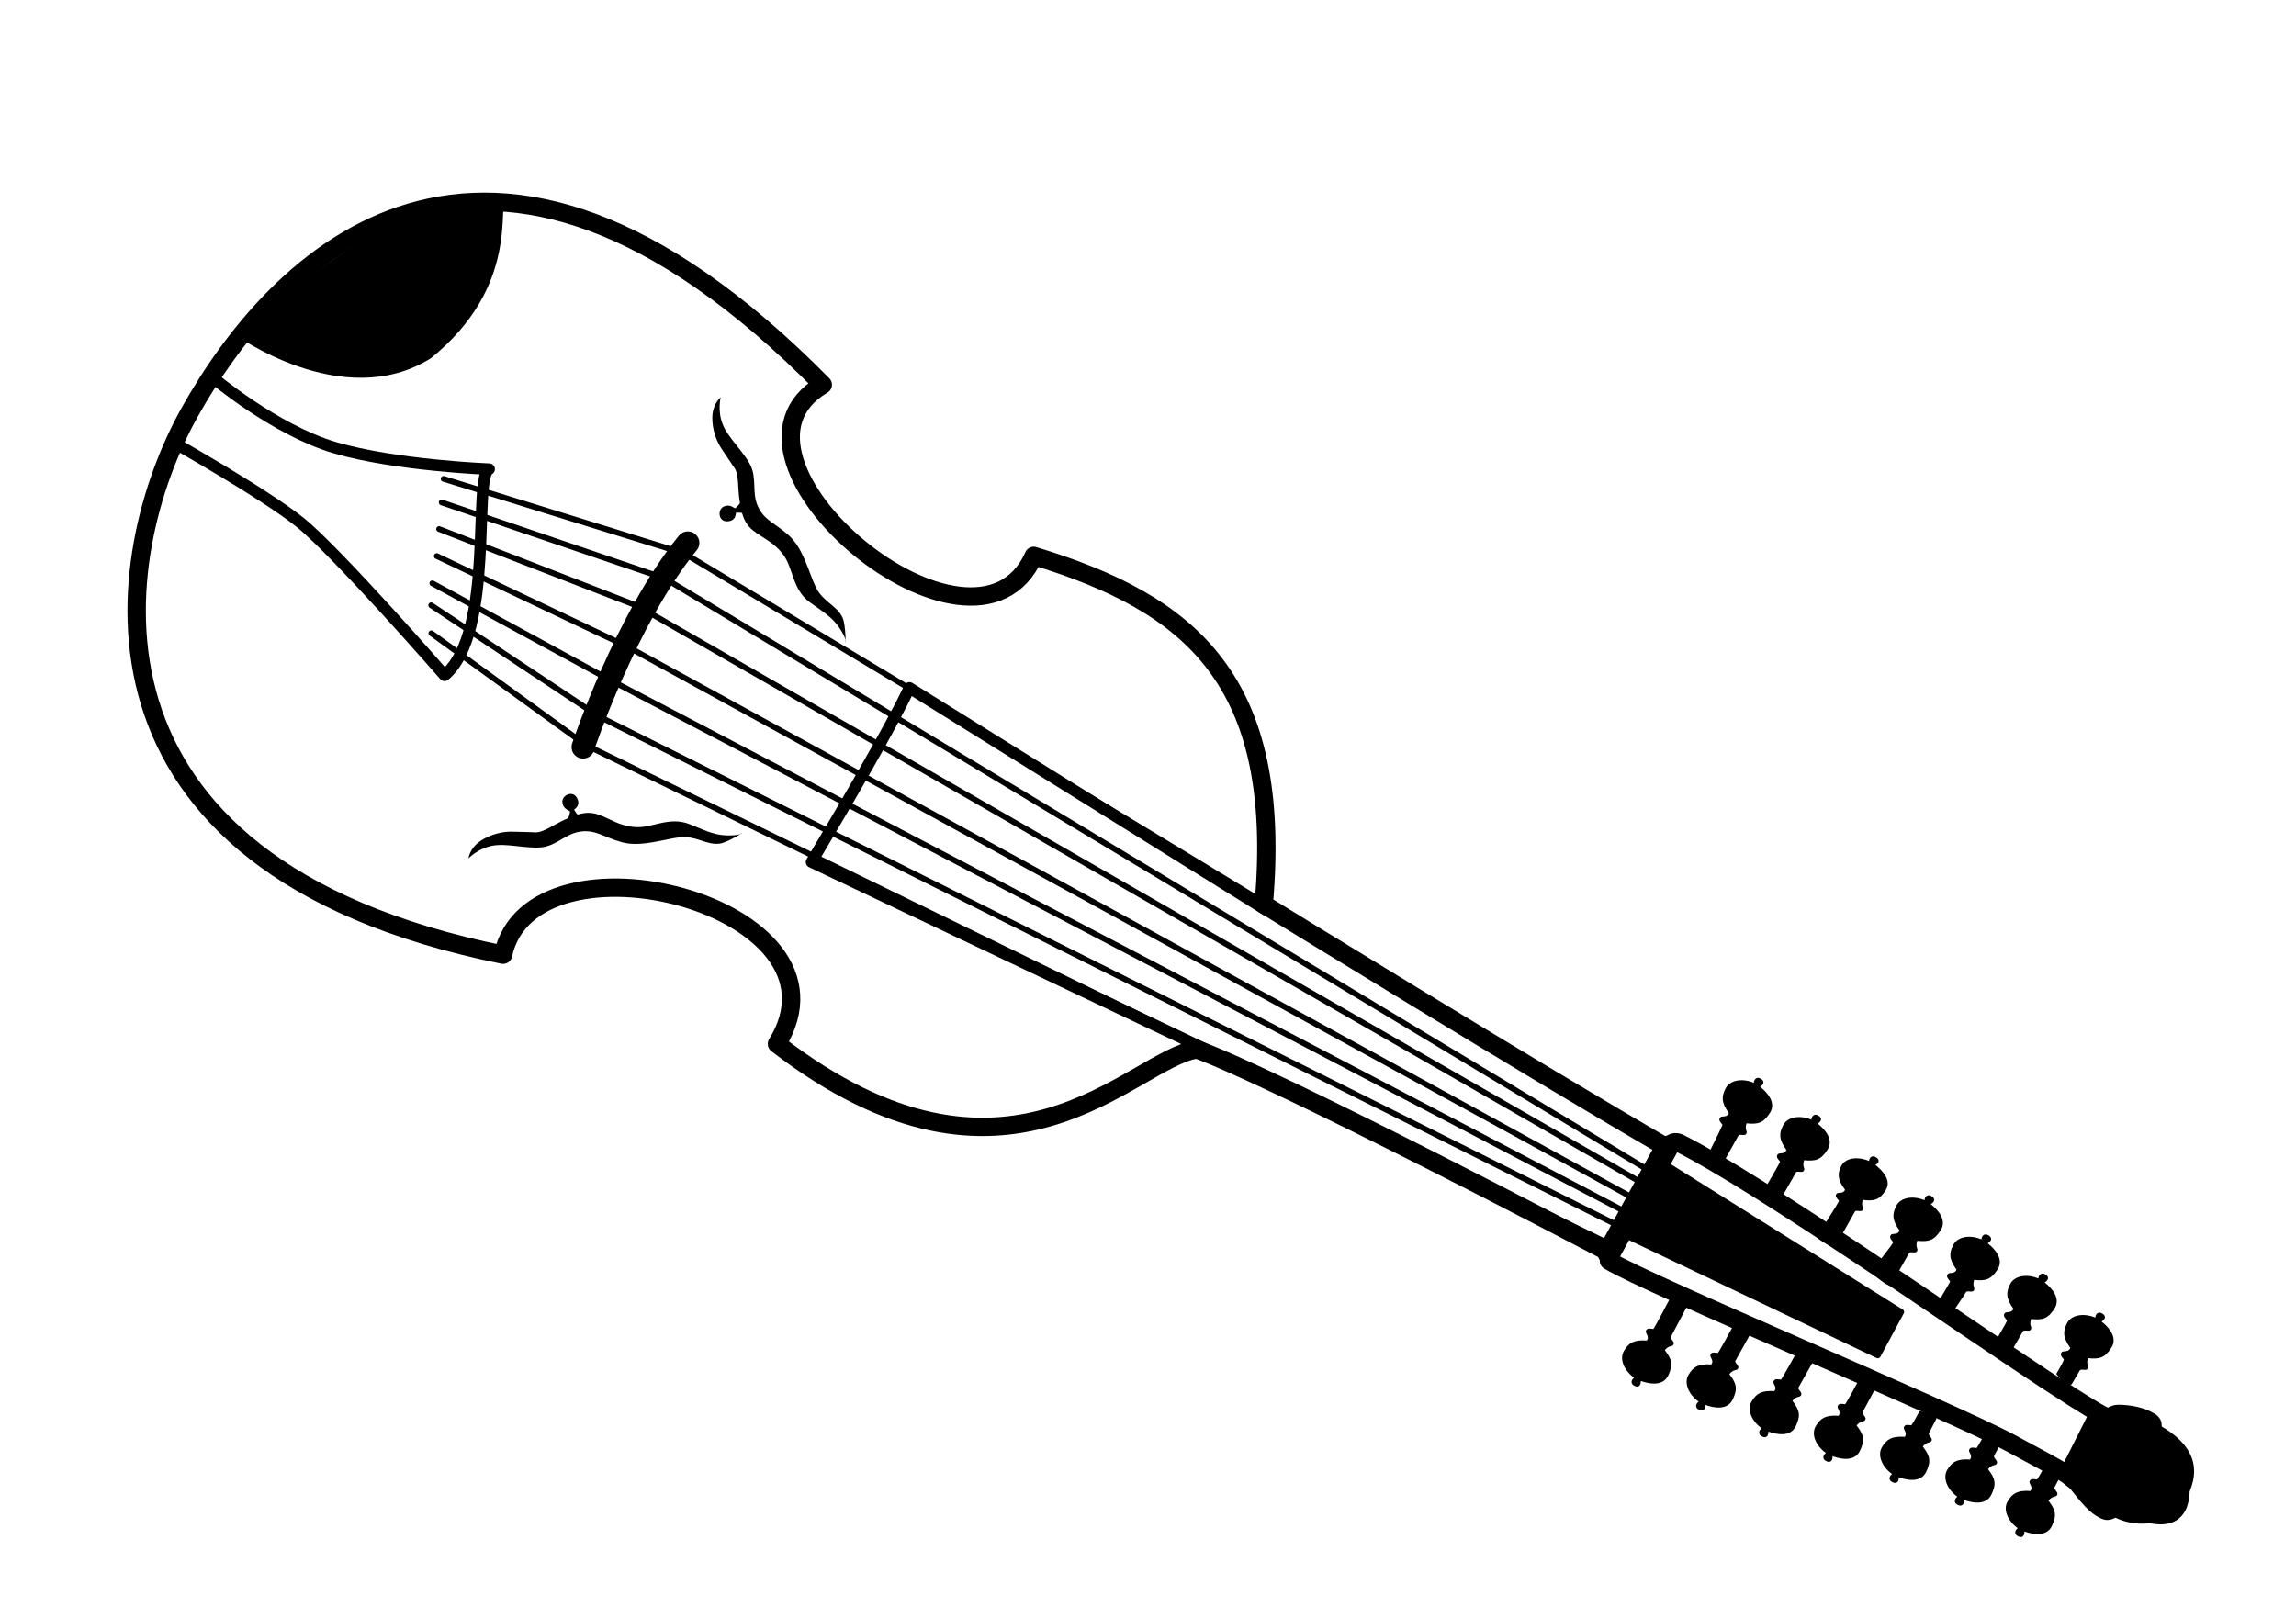 <?xml version="1.0" encoding="UTF-8" standalone="no"?>
<!-- Uploaded to: SVG Repo, www.svgrepo.com, Generator: SVG Repo Mixer Tools -->

<svg
   fill="#000000"
   height="70"
   width="100"
   version="1.1"
   id="Layer_1"
   viewBox="0 0 100 70"
   xml:space="preserve"
   sodipodi:docname="amore_1.svg"
   inkscape:version="1.3.2 (091e20e, 2023-11-25)"
   xmlns:inkscape="http://www.inkscape.org/namespaces/inkscape"
   xmlns:sodipodi="http://sodipodi.sourceforge.net/DTD/sodipodi-0.dtd"
   xmlns="http://www.w3.org/2000/svg"
   xmlns:svg="http://www.w3.org/2000/svg"><defs
   id="defs2">
		
	</defs><sodipodi:namedview
   id="namedview2"
   pagecolor="#ffffff"
   bordercolor="#000000"
   borderopacity="0.25"
   inkscape:showpageshadow="2"
   inkscape:pageopacity="0.0"
   inkscape:pagecheckerboard="0"
   inkscape:deskcolor="#d1d1d1"
   showgrid="false"
   inkscape:current-layer="Layer_1" />

<g
   id="g33"
   inkscape:label="amore"
   transform="matrix(-0.83,0.592,-0.595,-0.83,124.113,56.404)"
   style="stroke-width:0.98"><path
     style="fill:none;fill-opacity:0.762;stroke:#000000;stroke-width:0.784;stroke-linecap:round;stroke-linejoin:round;stroke-miterlimit:4.7;stroke-dasharray:none;stroke-opacity:1"
     d="m 44.654,70.631 c -4.272,-5.554 -5.567,-10.504 0.689,-17.796 0,0 -5.296,-12.611 -7.964,-18.478 -0.26,0.162 -0.447,0.041 -0.527,-0.112 -1.757,-3.328 -5.202,-13.068 -6.834,-17.306 -0.261,-0.637 -0.725,-1.9 -1.138,-2.735 -0.082,-0.166 -0.362,-0.107 -0.511,-0.216 -0.383,-0.28 -0.747,-0.64 -0.928,-1.079 -0.106,-0.256 0.256,-0.2 0.073,-0.618 -0.76,-1.731 0.147,-2.271 0.854,-2.632 0.836,-0.426 1.911,0.204 2.308,0.943 0.18,0.334 0.404,0.158 0.518,0.328 0.336,0.498 0.255,1.539 0.323,1.772 0.171,0.581 9.1e-5,0.28 1.314,2.947 1.314,2.668 8.581,14.373 9.398,16.262 l -0.211,0.289 c 7.738,15.309 9.263,17.26 9.263,17.26 2.512,1.267 10.833,-1.337 14.438,10.584 -6.431,2.69 2.977,13.791 7.289,9.882 13.224,14.167 3.599,23.669 -2.623,26.598 -6.708,3.158 -19.448,5.671 -22.667,-14.724 6.176,0.535 2.314,-14.321 -3.066,-11.169 z"
     id="path1"
     sodipodi:nodetypes="cccscsassssaszcccccscc" /><path
     id="path3"
     style="color:#000000;fill:#000000;fill-opacity:1;stroke-width:0.98;stroke-linecap:round;stroke-linejoin:round;stroke-miterlimit:4.7;-inkscape-stroke:none"
     d="m 53.311,72.344 c -0.061,0 -0.154,0.503 -0.102,0.943 0.049,0.415 0.237,0.862 0.376,1.283 0.286,0.868 -0.264,1.572 -0.263,2.275 9.04e-4,0.703 0.3,1.1 0.448,1.632 0.087,0.314 0.043,0.591 -0.05,0.853 -0.016,0.044 0.104,0.102 0.191,0.175 0.023,0.019 0.148,-0.253 0.44,-0.13 0.445,0.187 0.16,0.701 -0.146,0.65 -0.348,-0.059 -0.312,-0.358 -0.396,-0.346 -0.121,0.017 -0.259,0.04 -0.28,0.081 -0.016,0.032 -0.032,0.063 -0.047,0.095 -0.217,0.436 -0.628,0.914 -0.627,1.25 4.11e-4,0.252 -0.017,0.542 -0.029,0.992 -0.01,0.372 -0.147,0.886 -0.462,1.309 -0.353,0.473 -0.786,0.482 -0.786,0.482 0,0 0.442,-0.364 0.598,-0.971 0.156,-0.606 -0.042,-1.423 0.052,-2.085 0.094,-0.661 0.643,-1 0.771,-1.649 0.127,-0.649 -0.18,-0.988 -0.354,-1.789 -0.174,-0.801 0.237,-1.783 0.353,-2.438 0.126,-0.71 -0.285,-1.172 -0.166,-1.744 0.068,-0.324 0.652,-1.155 0.481,-0.869 z"
     sodipodi:nodetypes="ssszsssssssssssczzzzsass" /><path
     id="path5"
     style="fill:none;fill-opacity:1;stroke:#000000;stroke-width:0.49;stroke-linecap:round;stroke-linejoin:round;stroke-miterlimit:4.7;stroke-dasharray:none;stroke-opacity:1"
     inkscape:label="path5"
     d="m 68.729,97.201 c 0,0 -0.852,-3.395 -2.506,-5.507 -1.654,-2.112 -4.82,-4.562 -4.82,-4.562 0.753,0.171 3.834,-5.812 6.681,-6.056 0,0 0.671,6.984 1.212,8.9 0.54,1.916 2.43,5.958 2.43,5.958 M 45.396,52.567 52.257,69.13 c 1.739,-0.972 5.36,-2.578 7.733,-3.626 L 50.821,48.974"
     sodipodi:nodetypes="czcczccccc" /><path
     id="path7"
     style="fill:none;fill-opacity:1;stroke:#000000;stroke-width:0.98;stroke-linecap:round;stroke-linejoin:round;stroke-miterlimit:4.7;stroke-dasharray:none;stroke-opacity:1"
     inkscape:label="nut"
     d="m 37.402,34.414 4.635,-2.235 m 14.302,47.471 c 4.065,-1.112 8.724,-4.495 8.724,-4.495"
     sodipodi:nodetypes="cccc" /><g
     id="g14"
     inkscape:label="strings"
     transform="matrix(1.058,-0.501,0.5,1.057,-27.235,21.777)"
     style="stroke-width:0.838"><path
       style="fill:none;fill-opacity:1;stroke:#000000;stroke-width:0.209;stroke-linecap:round;stroke-linejoin:round;stroke-miterlimit:4.7;stroke-dasharray:none;stroke-opacity:1"
       d="m 45.492,33.247 c -0.843,13.884 -1.236,27.957 -1.695,42.003 l 1.897,8.986"
       id="path8"
       sodipodi:nodetypes="ccc" /><path
       style="fill:none;fill-opacity:1;stroke:#000000;stroke-width:0.209;stroke-linecap:round;stroke-linejoin:round;stroke-miterlimit:4.7;stroke-dasharray:none;stroke-opacity:1"
       d="m 46.359,33.311 -1.419,42.118 1.54,8.451"
       id="path9"
       sodipodi:nodetypes="ccc" /><path
       style="fill:none;fill-opacity:1;stroke:#000000;stroke-width:0.209;stroke-linecap:round;stroke-linejoin:round;stroke-miterlimit:4.7;stroke-dasharray:none;stroke-opacity:1"
       d="m 46.877,33.061 -0.576,42.725 1.073,7.704"
       id="path10"
       sodipodi:nodetypes="ccc" /><path
       style="fill:none;fill-opacity:1;stroke:#000000;stroke-width:0.209;stroke-linecap:round;stroke-linejoin:round;stroke-miterlimit:4.7;stroke-dasharray:none;stroke-opacity:1"
       d="m 47.505,33.346 0.275,42.047 0.499,7.692"
       id="path11"
       sodipodi:nodetypes="ccc" /><path
       style="fill:none;fill-opacity:1;stroke:#000000;stroke-width:0.209;stroke-linecap:round;stroke-linejoin:round;stroke-miterlimit:4.7;stroke-dasharray:none;stroke-opacity:1"
       d="m 48.08,33.405 1.075,42.02 0.071,7.318"
       id="path12"
       sodipodi:nodetypes="ccc" /><path
       style="fill:none;fill-opacity:1;stroke:#000000;stroke-width:0.209;stroke-linecap:round;stroke-linejoin:round;stroke-miterlimit:4.7;stroke-dasharray:none;stroke-opacity:1"
       d="m 48.642,33.342 1.874,41.751 -0.568,7.297"
       id="path13"
       sodipodi:nodetypes="ccc" /><path
       style="fill:none;fill-opacity:1;stroke:#000000;stroke-width:0.209;stroke-linecap:round;stroke-linejoin:round;stroke-miterlimit:4.7;stroke-dasharray:none;stroke-opacity:1"
       d="m 49.383,33.37 2.278,41.62 -0.823,6.898"
       id="path14"
       sodipodi:nodetypes="ccc" /></g><path
     style="display:inline;fill:#000000;fill-opacity:1;stroke:#000000;stroke-width:0.245;stroke-linecap:round;stroke-linejoin:round;stroke-miterlimit:4.7;stroke-dasharray:none;stroke-opacity:1"
     d="M 37.827,33.776 C 36.919,31.562 33.355,22.893 33.355,22.893 l 1.895,-0.929 5.719,10.329 z"
     id="path32"
     sodipodi:nodetypes="ccccc" /><path
     style="display:inline;fill:#000000;fill-opacity:1;stroke:#000000;stroke-width:0.245;stroke-linecap:round;stroke-linejoin:round;stroke-miterlimit:4.7;stroke-dasharray:none;stroke-opacity:1"
     d="m 29.334,14.747 c -0.503,-0.318 -1.46,-1.165 -1.46,-1.165 -0.35,-0.077 -0.094,-1.083 -0.364,-1.233 -0.572,-0.317 0.13,-1.923 -0.038,-1.597 -0.721,1.399 0.944,-4.736 3.301,0.108 0.355,0.745 0.499,1.35 0.825,2.7"
     id="path33"
     sodipodi:nodetypes="ccsssc"
     inkscape:label="head" /><path
     id="path2"
     style="color:#000000;fill:#000000;fill-opacity:1;stroke-width:0.98;stroke-linecap:round;stroke-linejoin:round;stroke-miterlimit:4.7;-inkscape-stroke:none"
     d="m 61.727,68.242 c 0.038,-0.048 0.489,0.195 0.799,0.512 0.293,0.299 0.523,0.725 0.764,1.097 0.497,0.766 1.39,0.78 1.938,1.221 0.547,0.442 0.669,0.923 0.991,1.372 0.19,0.264 0.433,0.404 0.696,0.495 0.045,0.015 0.015,0.145 0.017,0.258 5.03e-4,0.03 -0.29,-0.043 -0.377,0.261 -0.133,0.464 0.446,0.564 0.598,0.293 0.172,-0.308 -0.084,-0.467 -0.022,-0.526 0.088,-0.084 0.194,-0.177 0.239,-0.167 0.035,0.008 0.069,0.015 0.104,0.023 0.476,0.104 1.106,0.084 1.367,0.295 0.196,0.158 0.433,0.327 0.791,0.599 0.296,0.225 0.783,0.441 1.31,0.46 0.59,0.021 0.869,-0.31 0.869,-0.31 0,0 -0.561,0.116 -1.131,-0.143 -0.57,-0.259 -1.083,-0.925 -1.657,-1.266 C 68.448,72.376 67.839,72.592 67.254,72.284 66.668,71.977 66.597,71.525 66.081,70.887 65.566,70.25 64.544,69.954 63.961,69.634 63.329,69.287 63.226,68.677 62.706,68.412 62.411,68.261 61.397,68.196 61.727,68.242 Z"
     sodipodi:nodetypes="ssszsssssssssssczzzzsass" /><g
     id="g3"
     style="stroke-width:0.98"><path
       style="color:#000000;display:inline;fill:#000000;fill-opacity:1;stroke-width:0.98;stroke-linecap:round;stroke-linejoin:round;stroke-miterlimit:4.7;-inkscape-stroke:none"
       d="m 32.95,30.57 c 0.234,-0.175 0.156,-0.29 0.248,-0.346 0.118,-0.084 0.211,0.113 0.321,0.13 0.167,-0.079 1.01,-0.464 1.178,-0.543 0.198,-0.094 0.438,0.692 0.404,0.71 0,0 -1.189,0.523 -1.281,0.593 0.003,0.124 0.04,0.257 -0.086,0.307 -0.126,0.05 -0.226,-0.185 -0.424,-0.057 9.98e-4,0.56 -0.162,0.765 -0.509,0.941 -0.347,0.176 -0.823,-0.041 -1.113,-0.507 -0.1,0.122 -0.28,0.152 -0.354,-0.055 -0.074,-0.207 0.109,-0.254 0.234,-0.237 -0.114,-0.394 -0.166,-0.961 0.309,-1.152 0.475,-0.19 0.696,-0.116 1.072,0.215 z"
       id="path15"
       sodipodi:nodetypes="ccccccccscccscc" /><path
       style="color:#000000;display:inline;fill:#000000;fill-opacity:1;stroke-width:0.98;stroke-linecap:round;stroke-linejoin:round;stroke-miterlimit:4.7;-inkscape-stroke:none"
       d="m 31.902,27.738 c 0.221,-0.169 0.144,-0.284 0.231,-0.338 0.112,-0.081 0.205,0.116 0.311,0.135 0.159,-0.075 1.382,-0.642 1.542,-0.717 0.188,-0.09 0.467,0.764 0.435,0.781 0,0 -1.586,0.627 -1.673,0.695 0.005,0.123 0.043,0.255 -0.077,0.302 -0.12,0.047 -0.221,-0.187 -0.408,-0.065 0.012,0.555 -0.141,0.755 -0.471,0.923 -0.33,0.168 -0.792,-0.056 -1.079,-0.523 -0.093,0.119 -0.266,0.146 -0.341,-0.061 -0.075,-0.207 0.1,-0.25 0.221,-0.23 -0.116,-0.392 -0.178,-0.956 0.275,-1.135 0.453,-0.18 0.666,-0.102 1.034,0.233 z"
       id="path6"
       sodipodi:nodetypes="ccccccccscscscc" /><path
       style="color:#000000;display:inline;fill:#000000;fill-opacity:1;stroke-width:0.98;stroke-linecap:round;stroke-linejoin:round;stroke-miterlimit:4.7;-inkscape-stroke:none"
       d="m 31.026,24.97 c 0.234,-0.175 0.156,-0.29 0.248,-0.346 0.118,-0.084 0.211,0.113 0.321,0.13 0.167,-0.079 1.259,-0.583 1.426,-0.662 0.198,-0.094 0.394,0.941 0.361,0.959 0,0 -1.394,0.393 -1.486,0.463 0.003,0.124 0.04,0.257 -0.086,0.307 -0.126,0.05 -0.226,-0.185 -0.424,-0.057 9.96e-4,0.56 -0.162,0.765 -0.509,0.941 -0.347,0.176 -0.823,-0.041 -1.113,-0.507 -0.1,0.122 -0.28,0.152 -0.354,-0.055 -0.074,-0.207 0.109,-0.254 0.234,-0.237 -0.114,-0.394 -0.166,-0.961 0.309,-1.152 0.475,-0.19 0.696,-0.116 1.072,0.215 z"
       id="path4"
       sodipodi:nodetypes="ccccccccscccscc" /><path
       style="color:#000000;display:inline;fill:#000000;fill-opacity:1;stroke-width:0.98;stroke-linecap:round;stroke-linejoin:round;stroke-miterlimit:4.7;-inkscape-stroke:none"
       d="m 34.031,33.276 c 0.234,-0.175 0.156,-0.29 0.248,-0.346 0.118,-0.084 0.211,0.113 0.321,0.13 0.167,-0.079 1.051,-0.497 1.219,-0.577 0.198,-0.094 0.632,0.499 0.598,0.517 0,0 -1.424,0.749 -1.516,0.819 0.003,0.124 0.04,0.257 -0.086,0.307 -0.126,0.05 -0.226,-0.185 -0.424,-0.057 9.97e-4,0.56 -0.162,0.765 -0.509,0.941 -0.347,0.176 -0.823,-0.041 -1.113,-0.507 -0.1,0.122 -0.28,0.152 -0.354,-0.055 -0.074,-0.207 0.109,-0.254 0.234,-0.237 -0.114,-0.394 -0.166,-0.961 0.309,-1.152 0.475,-0.19 0.696,-0.116 1.072,0.215 z"
       id="path31"
       sodipodi:nodetypes="ccccccccscccscc" /><path
       style="color:#000000;display:inline;fill:#000000;fill-opacity:1;stroke-width:0.98;stroke-linecap:round;stroke-linejoin:round;stroke-miterlimit:4.7;-inkscape-stroke:none"
       d="m 30.024,22.202 c 0.234,-0.175 0.156,-0.29 0.248,-0.346 0.118,-0.084 0.211,0.113 0.321,0.13 0.167,-0.079 1.235,-0.463 1.402,-0.542 0.198,-0.094 0.212,0.717 0.179,0.735 0,0 -1.188,0.497 -1.28,0.566 0.003,0.124 0.04,0.257 -0.086,0.307 -0.126,0.05 -0.226,-0.185 -0.424,-0.057 9.96e-4,0.56 -0.162,0.765 -0.509,0.941 -0.347,0.176 -0.823,-0.041 -1.113,-0.507 -0.1,0.122 -0.28,0.152 -0.354,-0.055 -0.074,-0.207 0.109,-0.254 0.234,-0.237 -0.114,-0.394 -0.166,-0.961 0.309,-1.152 0.475,-0.19 0.696,-0.116 1.072,0.215 z"
       id="path19"
       sodipodi:nodetypes="ccccccccscccscc" /><path
       style="color:#000000;display:inline;fill:#000000;fill-opacity:1;stroke-width:0.98;stroke-linecap:round;stroke-linejoin:round;stroke-miterlimit:4.7;-inkscape-stroke:none"
       d="m 29.023,19.433 c 0.234,-0.175 0.156,-0.29 0.248,-0.346 0.118,-0.084 0.211,0.113 0.321,0.13 0.167,-0.079 0.733,-0.331 0.9,-0.41 0.198,-0.094 0.329,0.733 0.295,0.751 0,0 -0.803,0.349 -0.895,0.418 0.003,0.124 0.04,0.257 -0.086,0.307 -0.126,0.05 -0.226,-0.185 -0.424,-0.057 9.96e-4,0.56 -0.162,0.765 -0.509,0.941 -0.347,0.176 -0.823,-0.041 -1.113,-0.507 -0.1,0.122 -0.28,0.152 -0.354,-0.055 -0.074,-0.207 0.109,-0.254 0.234,-0.237 -0.114,-0.394 -0.166,-0.961 0.309,-1.152 0.475,-0.19 0.696,-0.116 1.072,0.215 z"
       id="path20"
       sodipodi:nodetypes="ccccccccscccscc" /><path
       style="color:#000000;display:inline;fill:#000000;fill-opacity:1;stroke-width:0.98;stroke-linecap:round;stroke-linejoin:round;stroke-miterlimit:4.7;-inkscape-stroke:none"
       d="m 28.021,16.665 c 0.234,-0.175 0.156,-0.29 0.248,-0.346 0.118,-0.084 0.211,0.113 0.321,0.13 0.167,-0.079 0.464,-0.202 0.631,-0.281 0.198,-0.094 0.322,0.719 0.288,0.737 0,0 -0.527,0.234 -0.619,0.304 0.003,0.124 0.04,0.257 -0.086,0.307 -0.126,0.05 -0.226,-0.185 -0.424,-0.057 9.96e-4,0.56 -0.162,0.765 -0.509,0.941 -0.347,0.176 -0.823,-0.041 -1.113,-0.507 -0.1,0.122 -0.28,0.152 -0.354,-0.055 -0.074,-0.207 0.109,-0.254 0.234,-0.237 -0.114,-0.394 -0.166,-0.961 0.309,-1.152 0.475,-0.19 0.696,-0.116 1.072,0.215 z"
       id="path21" /></g><g
     id="g2"
     inkscape:label="left knobs"
     style="stroke-width:0.98"><path
       style="color:#000000;display:inline;fill:#000000;fill-opacity:1;stroke-width:0.98;stroke-linecap:round;stroke-linejoin:round;stroke-miterlimit:4.7;-inkscape-stroke:none"
       d="m 37.73,20.06 c -0.284,0.069 -0.323,-0.064 -0.424,-0.028 -0.14,0.038 -0.046,0.235 -0.103,0.331 -0.167,0.079 -0.913,0.453 -1.08,0.532 -0.198,0.093 0.461,0.652 0.497,0.638 0,0 0.869,-0.428 0.981,-0.455 0.094,0.081 0.173,0.194 0.292,0.128 0.118,-0.065 5.21e-4,-0.292 0.224,-0.364 0.433,0.356 0.694,0.36 1.05,0.203 0.356,-0.157 0.49,-0.663 0.314,-1.182 0.158,4.82e-4 0.295,-0.12 0.182,-0.308 -0.113,-0.189 -0.266,-0.077 -0.332,0.031 -0.232,-0.337 -0.638,-0.738 -1.087,-0.491 -0.448,0.247 -0.531,0.464 -0.514,0.966 z"
       id="path18"
       sodipodi:nodetypes="ccccccccscscscc" /><path
       style="color:#000000;display:inline;fill:#000000;fill-opacity:1;stroke-width:0.98;stroke-linecap:round;stroke-linejoin:round;stroke-miterlimit:4.7;-inkscape-stroke:none"
       d="m 35.956,17.69 c -0.284,0.069 -0.323,-0.064 -0.424,-0.028 -0.14,0.038 -0.046,0.235 -0.103,0.331 -0.167,0.079 -0.45,0.231 -0.617,0.31 -0.198,0.093 0.352,0.705 0.387,0.69 0,0 0.515,-0.259 0.627,-0.286 0.094,0.081 0.173,0.194 0.292,0.128 0.118,-0.065 5.12e-4,-0.292 0.224,-0.364 0.433,0.356 0.694,0.36 1.05,0.203 0.356,-0.157 0.49,-0.663 0.314,-1.182 0.158,4.82e-4 0.295,-0.12 0.182,-0.308 -0.113,-0.189 -0.266,-0.077 -0.332,0.031 -0.232,-0.337 -0.638,-0.738 -1.087,-0.491 -0.448,0.247 -0.531,0.464 -0.514,0.966 z"
       id="path17" /><path
       style="color:#000000;display:inline;fill:#000000;fill-opacity:1;stroke-width:0.98;stroke-linecap:round;stroke-linejoin:round;stroke-miterlimit:4.7;-inkscape-stroke:none"
       d="m 32.941,12.697 c -0.284,0.069 -0.323,-0.064 -0.424,-0.028 -0.14,0.038 -0.046,0.235 -0.103,0.331 -0.167,0.079 -0.45,0.231 -0.617,0.31 -0.198,0.093 0.352,0.705 0.387,0.69 0,0 0.515,-0.259 0.627,-0.286 0.094,0.081 0.173,0.194 0.292,0.128 0.118,-0.065 5.21e-4,-0.292 0.224,-0.364 0.433,0.356 0.694,0.36 1.05,0.203 0.356,-0.157 0.49,-0.663 0.314,-1.182 0.158,4.82e-4 0.295,-0.12 0.182,-0.308 -0.113,-0.189 -0.266,-0.077 -0.332,0.031 -0.232,-0.337 -0.638,-0.738 -1.087,-0.491 -0.448,0.247 -0.531,0.464 -0.514,0.966 z"
       id="path16" /><path
       style="color:#000000;display:inline;fill:#000000;fill-opacity:1;stroke-width:0.98;stroke-linecap:round;stroke-linejoin:round;stroke-miterlimit:4.7;-inkscape-stroke:none"
       d="m 34.255,15.286 c -0.284,0.069 -0.323,-0.064 -0.424,-0.028 -0.14,0.038 -0.046,0.235 -0.103,0.331 -0.167,0.079 -0.45,0.231 -0.617,0.31 -0.198,0.093 0.352,0.705 0.387,0.69 0,0 0.515,-0.259 0.627,-0.286 0.094,0.081 0.173,0.194 0.292,0.128 0.118,-0.065 5.21e-4,-0.292 0.224,-0.364 0.433,0.356 0.694,0.36 1.05,0.203 0.356,-0.157 0.49,-0.663 0.314,-1.182 0.158,4.82e-4 0.295,-0.12 0.182,-0.308 -0.113,-0.189 -0.266,-0.077 -0.332,0.031 -0.232,-0.337 -0.638,-0.738 -1.087,-0.491 -0.448,0.247 -0.531,0.464 -0.514,0.966 z"
       id="path22" /><path
       style="color:#000000;display:inline;fill:#000000;fill-opacity:1;stroke-width:0.98;stroke-linecap:round;stroke-linejoin:round;stroke-miterlimit:4.7;-inkscape-stroke:none"
       d="m 39.346,22.505 c -0.284,0.069 -0.323,-0.064 -0.424,-0.028 -0.14,0.038 -0.046,0.235 -0.103,0.331 -0.167,0.079 -1.211,0.564 -1.379,0.644 -0.198,0.093 0.629,0.592 0.665,0.578 0,0 0.999,-0.481 1.111,-0.507 0.094,0.081 0.173,0.194 0.292,0.128 0.118,-0.065 5.21e-4,-0.292 0.224,-0.364 0.433,0.356 0.694,0.36 1.05,0.203 0.356,-0.157 0.49,-0.663 0.314,-1.182 0.158,4.82e-4 0.295,-0.12 0.182,-0.308 -0.113,-0.189 -0.266,-0.077 -0.332,0.031 -0.232,-0.337 -0.638,-0.738 -1.087,-0.491 -0.448,0.247 -0.531,0.464 -0.514,0.966 z"
       id="path23"
       sodipodi:nodetypes="ccccccccscscscc" /><path
       style="color:#000000;display:inline;fill:#000000;fill-opacity:1;stroke-width:0.98;stroke-linecap:round;stroke-linejoin:round;stroke-miterlimit:4.7;-inkscape-stroke:none"
       d="m 40.871,24.993 c -0.284,0.069 -0.323,-0.064 -0.424,-0.028 -0.14,0.038 -0.046,0.235 -0.103,0.331 -0.167,0.079 -1.081,0.512 -1.248,0.592 -0.198,0.093 0.394,0.705 0.429,0.691 0,0 1.104,-0.541 1.217,-0.568 0.094,0.081 0.173,0.194 0.292,0.128 0.118,-0.065 5.21e-4,-0.292 0.224,-0.364 0.433,0.356 0.694,0.36 1.05,0.203 0.356,-0.157 0.49,-0.663 0.314,-1.182 0.158,4.82e-4 0.295,-0.12 0.182,-0.308 -0.113,-0.189 -0.266,-0.077 -0.332,0.031 -0.232,-0.337 -0.638,-0.738 -1.087,-0.491 -0.448,0.247 -0.531,0.464 -0.514,0.966 z"
       id="path24"
       sodipodi:nodetypes="ccccccccscscscc" /><path
       style="color:#000000;display:inline;fill:#000000;fill-opacity:1;stroke-width:0.98;stroke-linecap:round;stroke-linejoin:round;stroke-miterlimit:4.7;-inkscape-stroke:none"
       d="m 42.516,27.424 c -0.284,0.069 -0.323,-0.064 -0.424,-0.028 -0.14,0.038 -0.046,0.235 -0.103,0.331 -0.167,0.079 -1.259,0.632 -1.426,0.711 -0.198,0.093 0.253,0.766 0.288,0.752 0,0 1.423,-0.722 1.535,-0.749 0.094,0.081 0.173,0.194 0.292,0.128 0.118,-0.065 5.21e-4,-0.292 0.224,-0.364 0.433,0.356 0.694,0.36 1.05,0.203 0.356,-0.157 0.49,-0.663 0.314,-1.182 0.158,4.82e-4 0.295,-0.12 0.182,-0.308 -0.113,-0.189 -0.266,-0.077 -0.332,0.031 -0.232,-0.337 -0.638,-0.738 -1.087,-0.491 -0.448,0.247 -0.531,0.464 -0.514,0.966 z"
       id="path25"
       sodipodi:nodetypes="ccccccccscscscc" /></g><path
     style="fill:#000000;fill-opacity:1;stroke-width:0.784;stroke-linecap:round;stroke-linejoin:round;stroke-miterlimit:4.7"
     d="m 54.029,96.227 c 0.54,-0.192 1.767,-3.5 6.632,-3.801 4.455,0.26 6.249,5.749 6.249,5.749 -6.796,0.109 -7.174,0.543 -12.881,-1.949 z"
     id="path26"
     sodipodi:nodetypes="cccc" /></g></svg>

